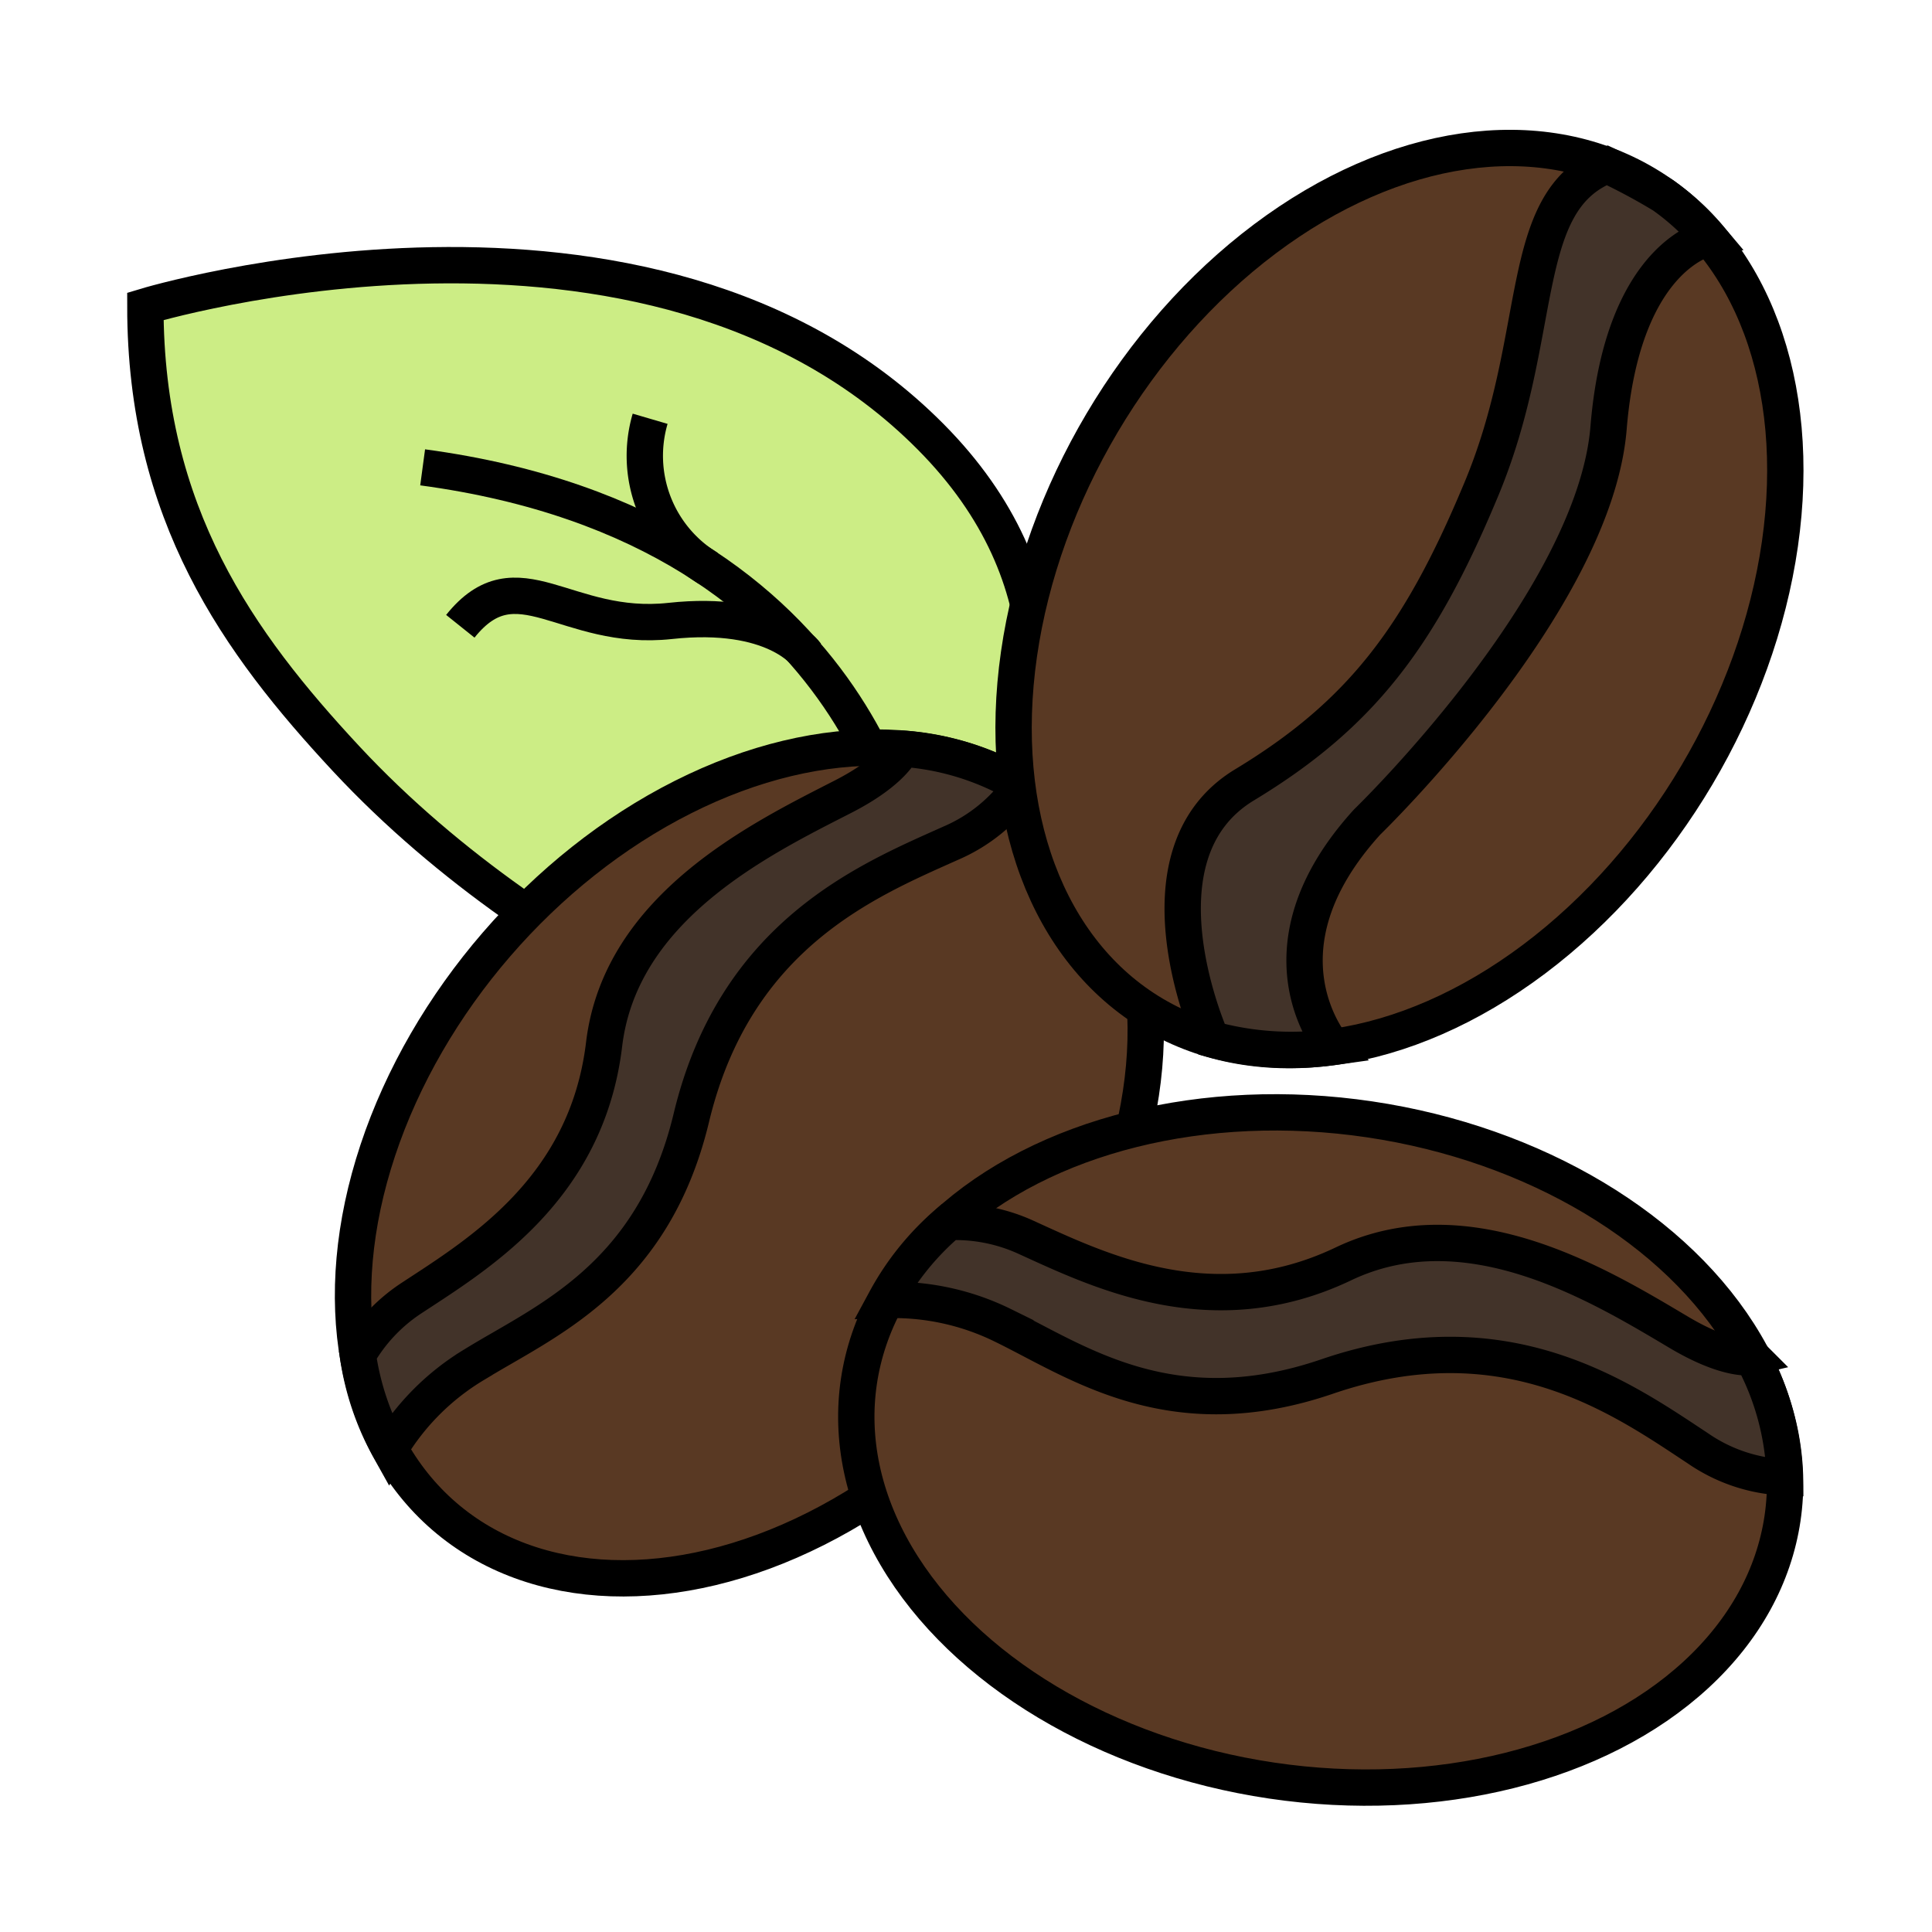 <svg id="Layer_1" data-name="Layer 1" xmlns="http://www.w3.org/2000/svg" viewBox="0 0 159.49 159.49"><defs><style>.cls-1{fill:#cced85;}.cls-1,.cls-2,.cls-3,.cls-4{stroke:#000;stroke-miterlimit:10;stroke-width:3px;}.cls-2{fill:none;}.cls-3{fill:#593923;}.cls-4{fill:#423329;}</style></defs><path class="cls-1" d="M70.1,89S45.74,81.08,28.56,62.62C19.69,53.08,12,42.44,12,25.29c0,0,41.62-12.62,64.83,10.77S70.1,89,70.1,89Z"/><path class="cls-2" d="M75.32,72.64s-2.78-29-40.43-34.06"/><path class="cls-2" d="M66.55,54s-2.61-3.68-11.23-2.74S42.7,45.83,38,51.7"/><path class="cls-2" d="M53.67,34.57a10.86,10.86,0,0,0,4.8,12.35"/><ellipse class="cls-3" cx="61.87" cy="96" rx="38.54" ry="27.59" transform="translate(-51.23 80.07) rotate(-49.18)"/><path class="cls-4" d="M29.54,111.85A13.92,13.92,0,0,1,34,107.14c5.53-3.63,14.44-9,15.87-20.93,1.36-11.36,13-17,19.66-20.41,4.27-2.17,4.94-4,4.94-4a22.11,22.11,0,0,1,9.83,3.06A13.57,13.57,0,0,1,78.5,69.6c-6.79,3.05-17.79,7.49-21.43,22.68-3.18,13.24-12.1,16.78-17.9,20.36a20.33,20.33,0,0,0-7,7A22.57,22.57,0,0,1,29.54,111.85Z"/><ellipse class="cls-3" cx="115.52" cy="49.45" rx="39.84" ry="28.53" transform="translate(14.12 123.66) rotate(-59.37)"/><path class="cls-4" d="M110.06,86.43s-6.87-7.94,2.8-18.57c0,0,18.75-18.14,19.93-32.54s8.32-15.69,8.32-15.69a20.49,20.49,0,0,0-3.82-3.51,50.41,50.41,0,0,0-4.62-2.48c-7.61,3-5,14.07-10.49,27-5,11.95-9.85,18.35-19.44,24.15s-2.73,21-2.73,21A25,25,0,0,0,110.06,86.43Z"/><ellipse class="cls-3" cx="109.03" cy="119.69" rx="27.59" ry="38.54" transform="translate(-25.37 209.98) rotate(-81.56)"/><path class="cls-4" d="M78.33,100.88a14,14,0,0,1,6.39,1.27c6,2.73,15.37,7.34,26.17,2.19,10.32-4.93,21.29,1.84,27.76,5.68,4.13,2.44,6,2,6,2a22.12,22.12,0,0,1,2.68,9.94,13.56,13.56,0,0,1-7.14-2.38c-6.21-4.1-15.85-11-30.62-5.95-12.89,4.41-20.66-1.24-26.78-4.22a20.44,20.44,0,0,0-9.68-2.09A22.51,22.51,0,0,1,78.33,100.88Z"/></svg>